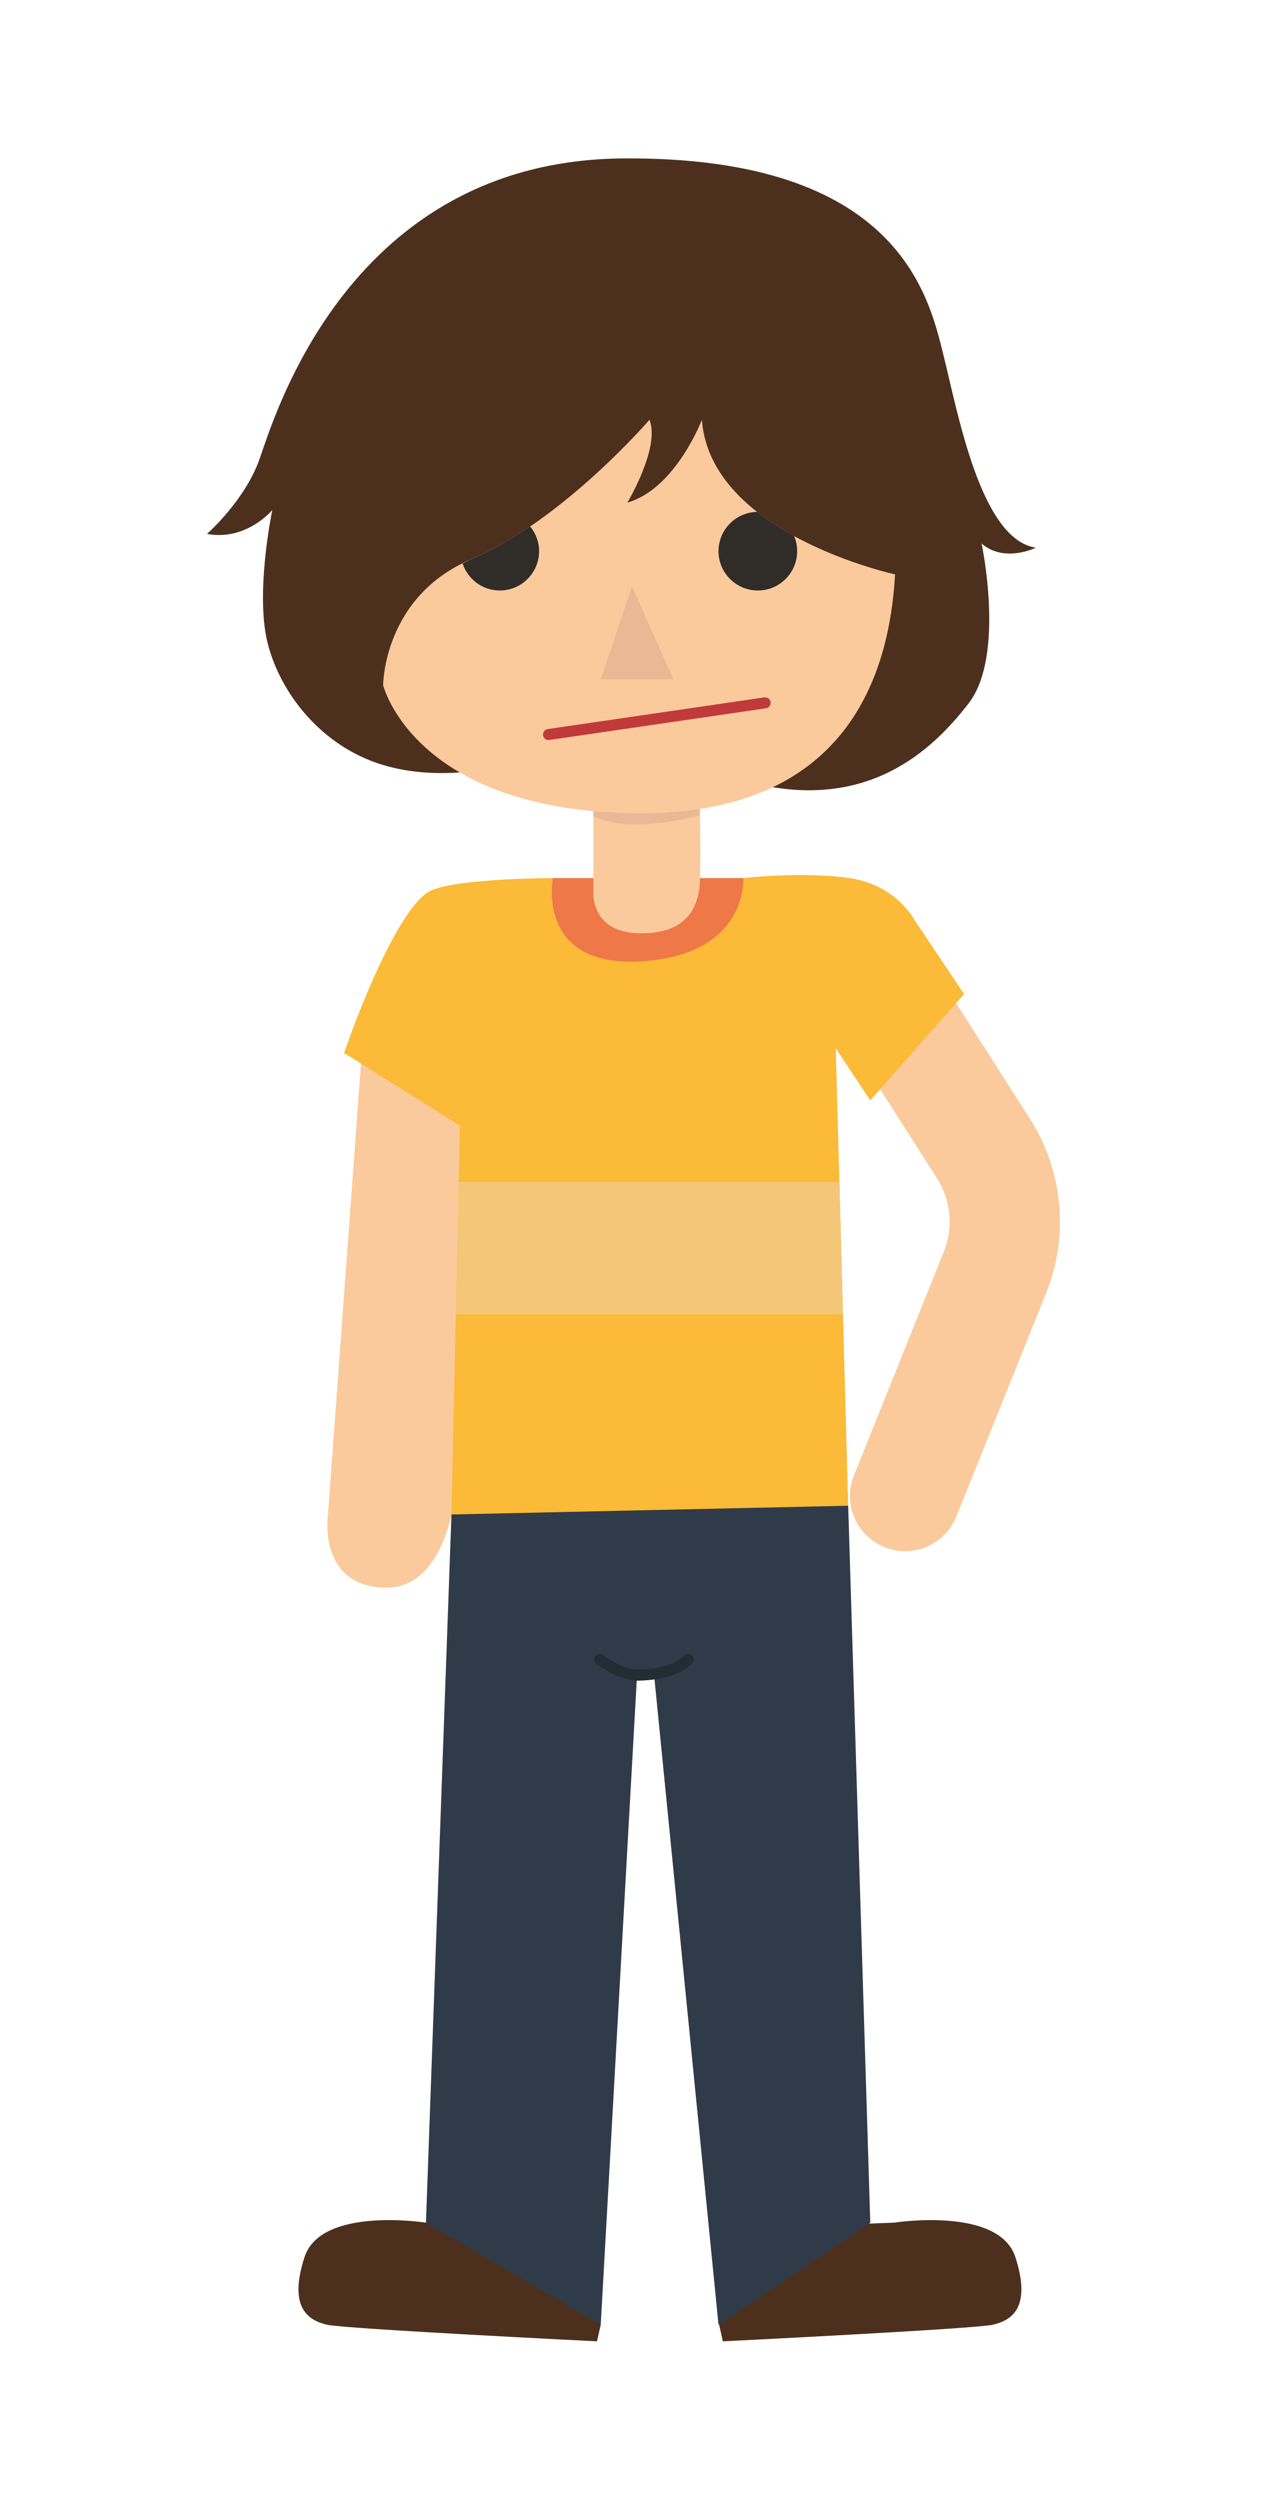 <?xml version="1.0" encoding="UTF-8"?><svg id="Layer_1" xmlns="http://www.w3.org/2000/svg" viewBox="0 0 432 852"><defs><style>.cls-1{fill:#f4c778;}.cls-2{fill:#eab894;}.cls-3{fill:#fbba37;}.cls-4{fill:#ee7848;}.cls-5{fill:#fbca9c;}.cls-6{fill:#c13a3a;}.cls-7{fill:#222c35;}.cls-8{fill:#302c28;}.cls-9{fill:#2f3b49;}.cls-10{fill:#4c301d;}</style></defs><path class="cls-5" d="M308.62,528.71c-2.34,0-4.71-.44-7.02-1.36-9.64-3.88-14.32-14.84-10.44-24.48l30.65-76.26c3.29-8.2,2.43-17.53-2.33-24.98l-36.14-56.64c-5.59-8.76-3.02-20.4,5.74-25.99,8.77-5.59,20.4-3.02,25.99,5.74l36.14,56.64c11.27,17.66,13.33,39.82,5.52,59.26l-30.65,76.26c-2.95,7.34-10.01,11.81-17.46,11.81Z"/><path class="cls-10" d="M170.63,758.49l-25.41-.94s-35.76-5.64-41.4,11.76c-5.65,17.41,1.46,21.64,7.79,23.05,6.32,1.41,91.95,5.64,91.95,5.64l1.26-5.64-4.55-15.02-29.64-18.85Z"/><path class="cls-10" d="M279.39,758.49l25.41-.94s35.76-5.64,41.41,11.76c5.64,17.41-1.47,21.64-7.79,23.05-6.33,1.41-91.96,5.64-91.96,5.64l-1.26-5.64,4.55-15.02,29.64-18.85Z"/><path class="cls-5" d="M124.05,349.16l-12.23,167.03s-3.55,23.95,18.82,24.94c22.38,.98,24.78-33.88,24.78-33.88l9.1-129.86-40.46-28.23Z"/><polygon class="cls-9" points="170.4 501.28 153.93 516.18 145.23 757.55 204.83 792.36 217.21 570.91 223.02 570.91 244.98 792.36 296.73 757.55 289.2 513.2 276.97 501.28 170.4 501.28"/><path class="cls-3" d="M188.51,299.28s-31.52,0-41.4,4.16c-7.46,3.14-18.82,24.33-29.8,55.44l39.51,24.78-2.89,132.52,135.27-2.98-4.24-155.89,11.76,17.72,32-36.23-16.94-25.28s-6.12-11.89-22.11-14.24c-16-2.35-36.23,0-36.23,0h-64.93Z"/><path class="cls-4" d="M188.51,299.28h64.93s1.83,26.01-34.56,28.36c-36.39,2.35-30.37-28.36-30.37-28.36Z"/><path class="cls-5" d="M202.31,269.36v34.94s-.78,13.49,15.6,13.8c16.39,.32,19.53-9.09,20.47-14.74,.94-5.65,0-37.01,0-37.01l-36.07,3.01Z"/><path class="cls-2" d="M238.66,277.96c-.12-6.47-.27-11.61-.27-11.61l-36.07,3.01v8.86c10.88,4.91,24.25,2.41,36.35-.26Z"/><path class="cls-10" d="M172.52,260.7s-21.33,6.27-42.03,0c-20.7-6.27-34.82-24.15-39.21-41.4-4.39-17.25,1.57-45.48,1.57-45.48,0,0-8.78,10.66-22.27,8.15,0,0,12.86-11.29,17.88-25.41,5.02-14.11,30.43-101.94,124.21-102.57,93.79-.63,104.03,47.08,109,66.97,4.97,19.89,12.7,62.89,31.52,65.71,0,0-10.66,5.33-18.5-1.41,0,0,8.16,38.11-4.39,54.42-12.55,16.31-34.5,36.7-73.4,27.29-38.89-9.41-84.38-6.27-84.38-6.27Z"/><path class="cls-5" d="M130.64,233.55s10.35,42.21,84.69,43.62c74.34,1.41,87.98-48.46,89.86-81.4,0,0-63.05-13.64-65.87-52.7,0,0-8.94,23.52-25.41,28.23,0,0,11.29-18.82,7.53-28.23,0,0-29.46,34.33-60.63,47.48-30.18,12.74-30.18,42.99-30.18,42.99Z"/><polygon class="cls-2" points="204.83 231.53 229.61 231.53 215.49 199.85 204.83 231.53"/><path class="cls-6" d="M261.16,241.41l-73.87,10.8c-1.03,.15-1.98-.56-2.13-1.59-.15-1.03,.56-1.98,1.59-2.13l73.86-10.8c1.03-.15,1.98,.56,2.13,1.59,.15,1.03-.56,1.98-1.59,2.14Z"/><polygon class="cls-1" points="286.2 402.81 156.41 402.81 155.42 447.96 287.43 447.96 286.2 402.81"/><path class="cls-7" d="M217.21,572.8c-6.37,0-13.55-5.49-13.85-5.72-.82-.64-.97-1.82-.34-2.64,.63-.83,1.81-.98,2.64-.34,.06,.05,6.47,4.94,11.55,4.94,5.64,0,12.81-1.24,16.03-4.73,.7-.76,1.9-.81,2.66-.1,.77,.71,.81,1.9,.11,2.66-5.08,5.51-15.67,5.94-18.79,5.94Z"/><path class="cls-8" d="M157.73,192.06c1.77,5.33,6.74,9.2,12.67,9.2,7.4,0,13.41-6.01,13.41-13.41,0-3.21-1.18-6.12-3.06-8.43-6.37,4.33-13.09,8.26-19.92,11.14-1.1,.46-2.07,1-3.09,1.5Z"/><path class="cls-8" d="M244.98,187.85c0,7.4,6,13.41,13.41,13.41s13.41-6.01,13.41-13.41c0-1.83-.37-3.56-1.03-5.15-4.34-2.37-8.64-5.11-12.61-8.23-7.29,.13-13.17,6.06-13.17,13.39Z"/></svg>